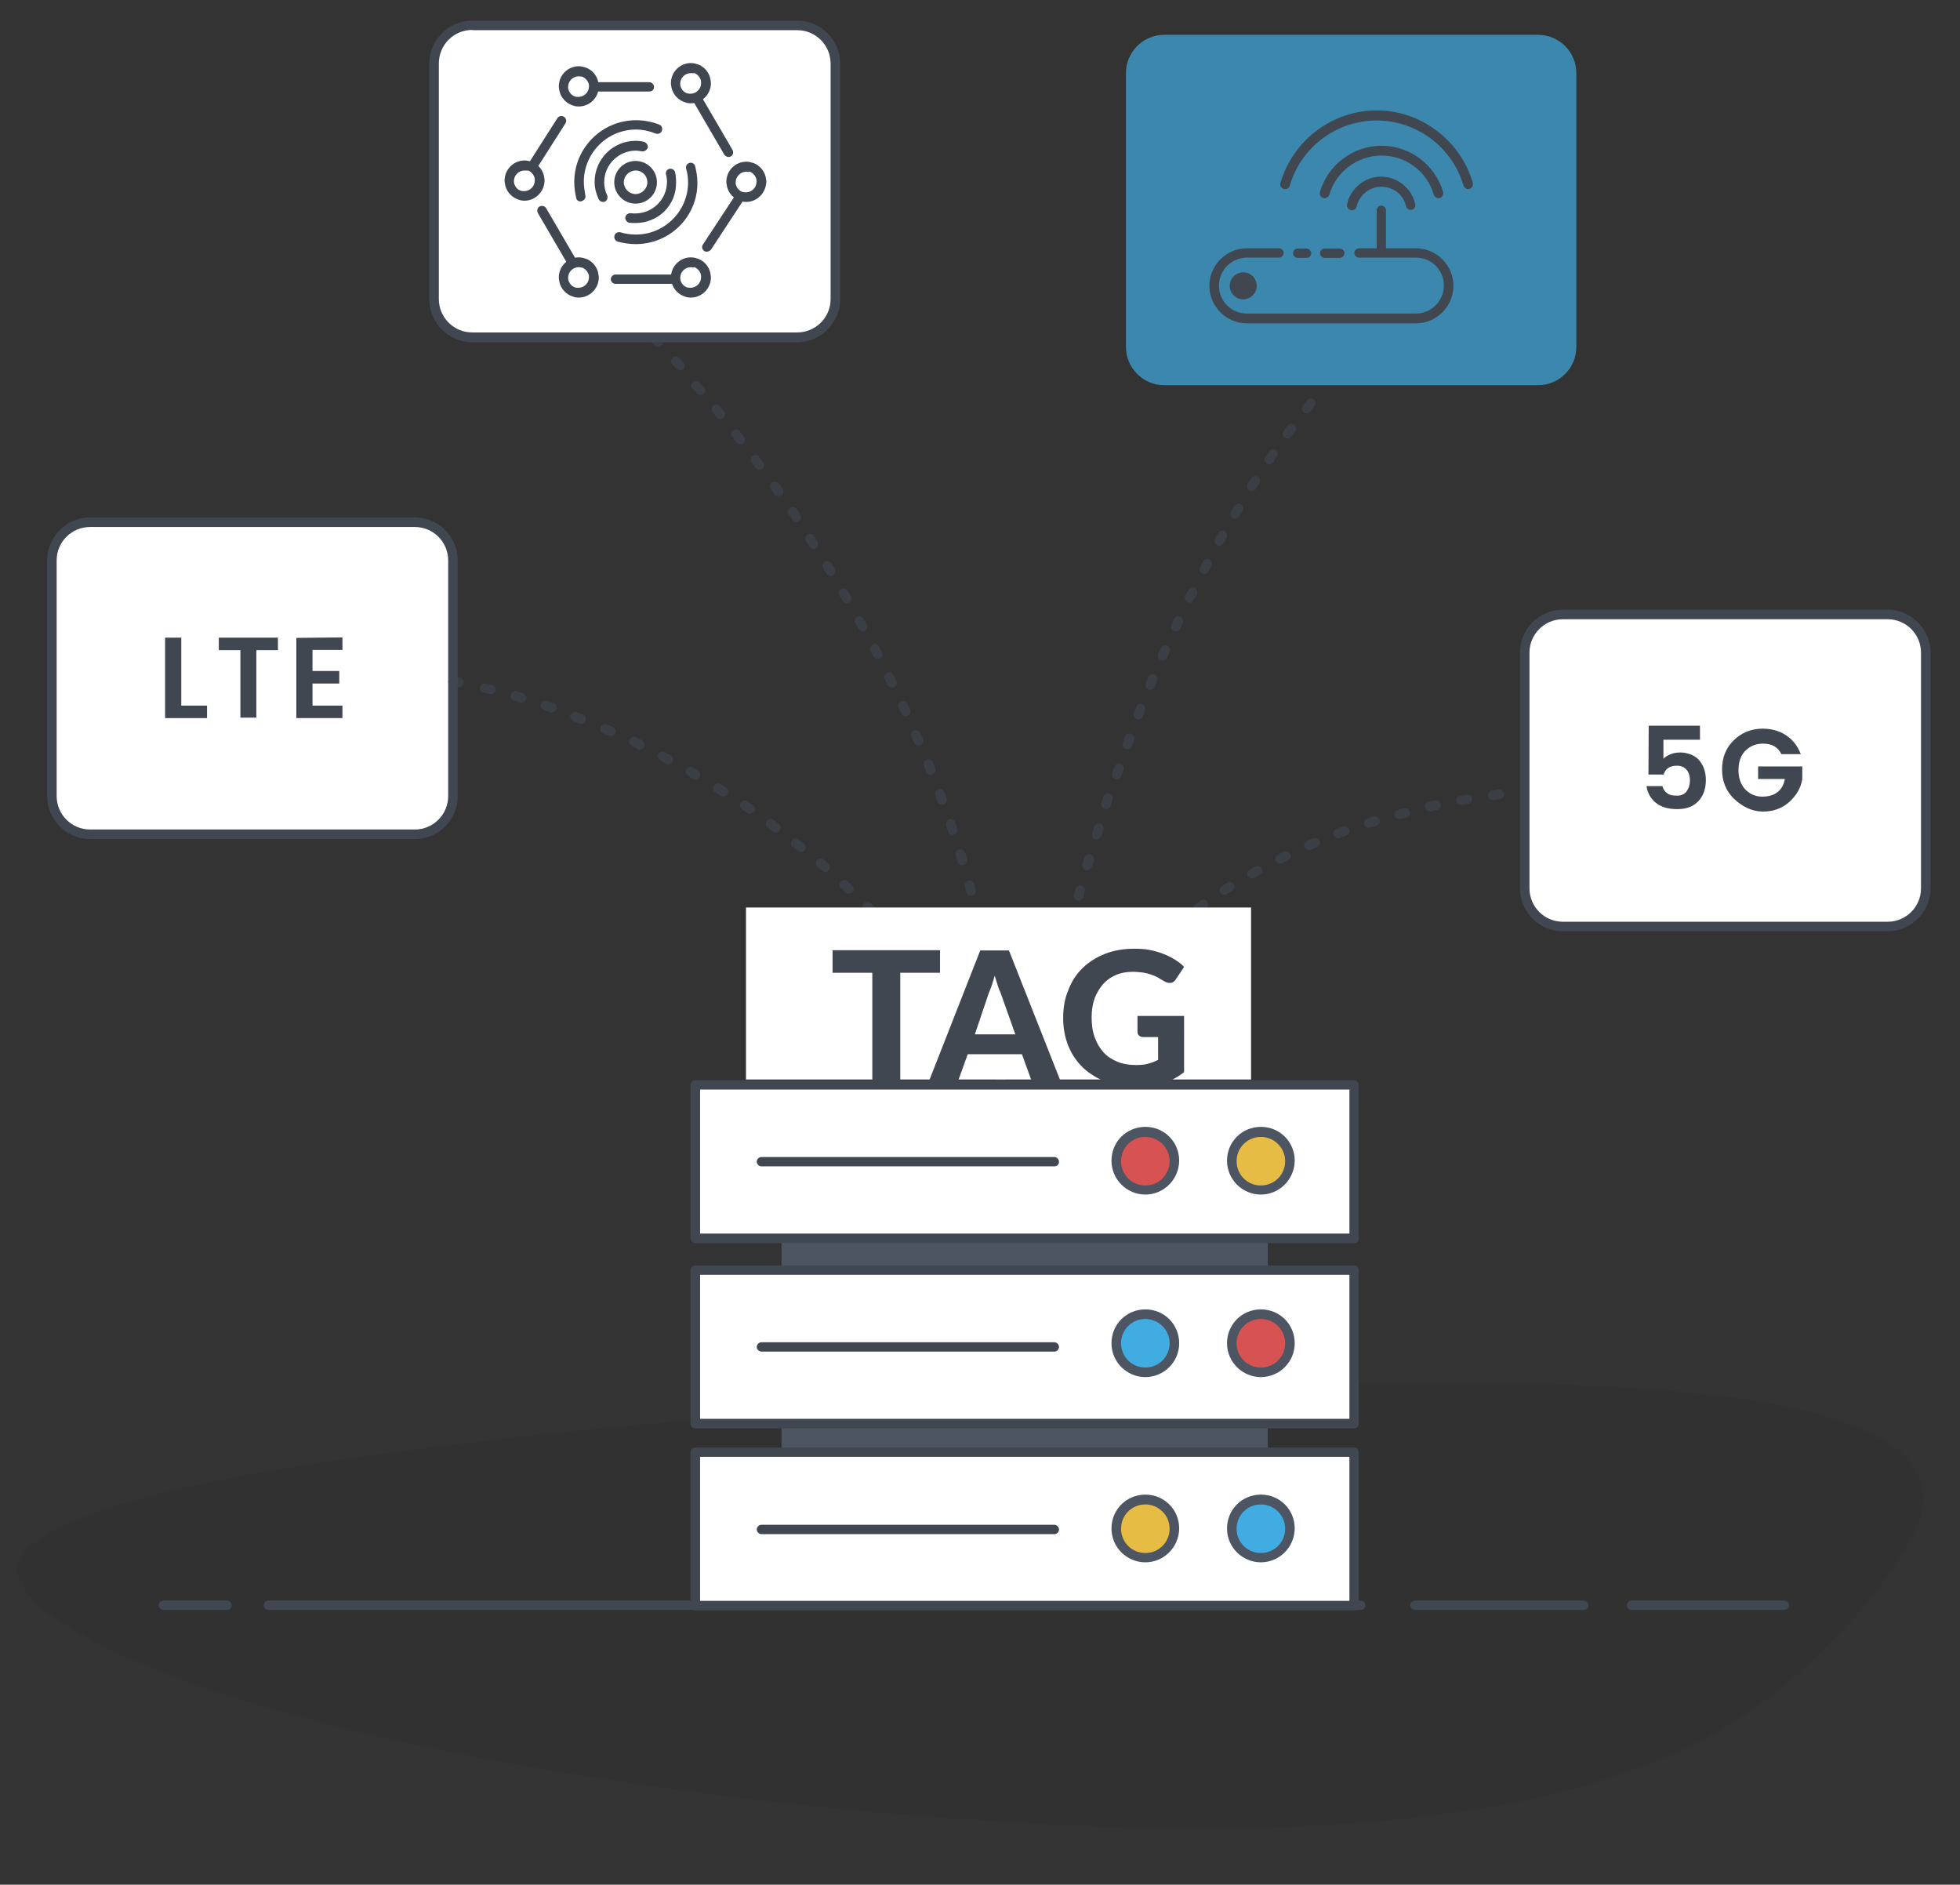 <?xml version="1.0" encoding="utf-8"?>
<!-- Generator: Adobe Illustrator 21.1.0, SVG Export Plug-In . SVG Version: 6.00 Build 0)  -->
<svg version="1.1" id="Layer_1" xmlns="http://www.w3.org/2000/svg" xmlns:xlink="http://www.w3.org/1999/xlink" x="0px" y="0px"
	 viewBox="0 0 799 768.2" style="enable-background:new 0 0 799 768.2;" xml:space="preserve">
<rect x="0" y="0" width="799" height="768.2" fill="#333333" stroke="none"/>
<style type="text/css">
	.st0{opacity:0.7;fill:#41ACE1;enable-background:new    ;}
	.st1{opacity:0.6;}
	.st2{fill:#404751;}
	.st3{fill:#FFFFFF;}
	.st4{opacity:5.000000e-02;}
	.st5{fill:#4C5561;}
	.st6{fill:#D75352;}
	.st7{fill:#E6BC45;}
	.st8{fill:#41ACE1;}
</style>
<path class="st0" d="M627.1,157H474.6c-8.6,0-15.6-7-15.6-15.6V29.8c0-8.6,7-15.6,15.6-15.6h152.4c8.6,0,15.6,7,15.6,15.6v111.6
	C642.6,150,635.6,157,627.1,157z"/>
<g class="st1">
	<path class="st2" d="M422.3,443.2c-0.1,0-0.3,0-0.3,0c-1-0.1-1.8-1.2-1.7-2.2c0,0,0.1-0.9,0.4-2.6c0.1-1,1.2-1.8,2.2-1.6
		c1,0.1,1.8,1.2,1.6,2.2c-0.3,1.7-0.4,2.6-0.4,2.6C424.1,442.6,423.2,443.2,422.3,443.2z M424.7,430.4c-0.1,0-0.3,0-0.4,0
		c-1-0.3-1.7-1.2-1.6-2.3c0.1-0.8,0.3-1.7,0.5-2.6c0.3-1,1.2-1.7,2.3-1.6c1,0.3,1.7,1.2,1.6,2.3c-0.1,0.9-0.4,1.7-0.5,2.6
		C426.3,429.7,425.6,430.4,424.7,430.4z M427.1,417.7c-0.1,0-0.3,0-0.4,0c-1-0.3-1.7-1.3-1.6-2.3l0.5-2.6c0.3-1,1.3-1.7,2.3-1.6
		c1,0.3,1.7,1.3,1.6,2.3l-0.5,2.6C428.9,417,428,417.7,427.1,417.7z M430,404.9c-0.1,0-0.3,0-0.4,0c-1-0.3-1.7-1.3-1.4-2.3l0.6-2.6
		c0.3-1,1.3-1.7,2.3-1.4c1,0.3,1.7,1.3,1.4,2.3l-0.5,2.5C431.7,404.3,430.9,404.9,430,404.9z M433,392.2c-0.1,0-0.3,0-0.5,0
		c-1-0.3-1.7-1.3-1.4-2.3l0.6-2.5c0.3-1,1.3-1.7,2.3-1.4c1,0.3,1.7,1.3,1.4,2.3l-0.6,2.5C434.7,391.7,433.9,392.2,433,392.2z
		 M436.2,379.6c-0.1,0-0.4,0-0.5,0c-1-0.3-1.7-1.3-1.4-2.3l0.6-2.5c0.3-1,1.3-1.7,2.3-1.4s1.7,1.3,1.4,2.3l-0.6,2.5
		C437.8,379.1,437,379.6,436.2,379.6z M439.6,367.2c-0.1,0-0.4,0-0.5-0.1c-1-0.3-1.7-1.3-1.3-2.3l0.6-2.5c0.3-1,1.4-1.7,2.5-1.3
		c1,0.3,1.7,1.4,1.3,2.5l-0.6,2.5C441.1,366.5,440.4,367.2,439.6,367.2z M443.1,354.7c-0.1,0-0.4,0-0.5-0.1c-1-0.3-1.6-1.4-1.3-2.5
		l0.8-2.5c0.3-1,1.4-1.6,2.5-1.3c1,0.3,1.6,1.4,1.3,2.5l-0.8,2.5C444.8,354.1,444,354.7,443.1,354.7z M447,342.2
		c-0.1,0-0.4,0-0.5-0.1c-1-0.3-1.6-1.4-1.3-2.5l0.8-2.5c0.3-1,1.4-1.6,2.5-1.3c1,0.3,1.6,1.4,1.3,2.5l-0.8,2.5
		C448.5,341.7,447.8,342.2,447,342.2z M450.9,329.8c-0.3,0-0.4,0-0.6-0.1c-1-0.4-1.6-1.4-1.3-2.5l0.8-2.5c0.4-1,1.4-1.6,2.5-1.2
		c1,0.4,1.6,1.4,1.2,2.5l-0.8,2.5C452.4,329.3,451.8,329.8,450.9,329.8z M455.2,317.6c-0.3,0-0.4,0-0.6-0.1c-1-0.4-1.6-1.4-1.2-2.5
		l0.9-2.5c0.4-1,1.4-1.6,2.5-1.2c1,0.4,1.6,1.4,1.2,2.5l-0.9,2.5C456.7,317.1,455.9,317.6,455.2,317.6z M459.5,305.4
		c-0.3,0-0.4,0-0.6-0.1c-1-0.4-1.6-1.4-1.2-2.5l0.9-2.5c0.4-1,1.6-1.6,2.5-1.2c1,0.4,1.6,1.6,1.2,2.5l-0.9,2.5
		C461,304.9,460.2,305.4,459.5,305.4z M464.1,293.2c-0.3,0-0.5,0-0.6-0.1c-1-0.4-1.6-1.6-1.2-2.5l0.9-2.5c0.4-1,1.6-1.4,2.5-1
		c1,0.4,1.4,1.6,1,2.5l-0.9,2.5C465.7,292.6,464.9,293.2,464.1,293.2z M468.9,281.1c-0.3,0-0.5,0-0.8-0.1c-1-0.4-1.4-1.6-1-2.6
		l1-2.5c0.4-1,1.6-1.4,2.6-1c1,0.4,1.4,1.6,1,2.6l-1,2.3C470.5,280.7,469.7,281.1,468.9,281.1z M474,269.2c-0.3,0-0.5,0-0.8-0.1
		c-1-0.4-1.4-1.6-1-2.6c0.4-0.8,0.6-1.6,1-2.3c0.4-1,1.6-1.4,2.6-1c1,0.4,1.4,1.6,1,2.6c-0.4,0.8-0.6,1.6-1,2.3
		C475.6,268.8,474.8,269.2,474,269.2z M479.3,257.3c-0.3,0-0.5,0-0.8-0.1c-1-0.4-1.4-1.6-0.9-2.6l1-2.3c0.5-1,1.6-1.4,2.6-0.9
		c1,0.5,1.4,1.6,0.9,2.6l-1,2.3C480.9,256.9,480.1,257.3,479.3,257.3z M485,245.7c-0.3,0-0.5,0-0.9-0.3c-0.9-0.5-1.3-1.7-0.9-2.6
		l1.2-2.3c0.5-0.9,1.7-1.3,2.6-0.9c0.9,0.5,1.3,1.7,0.9,2.6l-1.2,2.3C486.3,245.1,485.7,245.7,485,245.7z M490.9,234
		c-0.3,0-0.6-0.1-0.9-0.3c-0.9-0.5-1.3-1.7-0.8-2.6l1.2-2.3c0.5-0.9,1.7-1.3,2.6-0.8c0.9,0.5,1.3,1.7,0.8,2.6l-1.2,2.3
		C492.2,233.7,491.5,234,490.9,234z M497,222.5c-0.3,0-0.6-0.1-0.9-0.3c-0.9-0.5-1.3-1.7-0.8-2.6c0.4-0.8,0.9-1.6,1.3-2.3
		c0.5-0.9,1.7-1.3,2.6-0.8s1.3,1.7,0.8,2.6c-0.4,0.8-0.8,1.6-1.3,2.2C498.3,222.3,497.6,222.5,497,222.5z M503.5,211.4
		c-0.4,0-0.6-0.1-1-0.3c-0.9-0.5-1.2-1.7-0.6-2.7c0.4-0.8,0.9-1.6,1.3-2.2c0.5-0.9,1.7-1.2,2.7-0.6c0.9,0.5,1.2,1.7,0.6,2.7
		c-0.4,0.8-0.9,1.4-1.3,2.2C504.8,211,504.1,211.4,503.5,211.4z M510.2,200.2c-0.4,0-0.8-0.1-1-0.3c-0.9-0.5-1.2-1.8-0.6-2.7
		c0.5-0.8,0.9-1.4,1.4-2.2c0.5-0.9,1.8-1.2,2.7-0.6c0.9,0.5,1.2,1.8,0.6,2.7c-0.5,0.8-0.9,1.4-1.4,2.2
		C511.5,200,510.9,200.2,510.2,200.2z M517.4,189.3c-0.4,0-0.8-0.1-1-0.4c-0.9-0.6-1.2-1.8-0.5-2.7c0.5-0.8,1-1.4,1.4-2.2
		c0.6-0.9,1.8-1.2,2.7-0.5s1.2,1.8,0.5,2.7c-0.5,0.6-1,1.4-1.4,2.2C518.5,189,518,189.3,517.4,189.3z M524.9,178.7
		c-0.4,0-0.8-0.1-1.2-0.4c-0.9-0.6-1-1.8-0.4-2.7c0.5-0.6,1-1.4,1.6-2.1c0.6-0.9,1.8-1,2.7-0.4s1,1.8,0.4,2.7
		c-0.5,0.6-1,1.4-1.6,2.1C526.1,178.4,525.4,178.7,524.9,178.7z M532.7,168.4c-0.4,0-0.9-0.1-1.2-0.4c-0.9-0.6-1-1.9-0.3-2.7
		c0.5-0.6,1-1.4,1.7-2.1c0.6-0.8,1.9-0.9,2.7-0.3s0.9,1.9,0.3,2.7c-0.5,0.6-1,1.3-1.6,2.1C533.8,168.1,533.3,168.4,532.7,168.4z"/>
</g>
<g>
	<path class="st3" d="M325,137.5H192.5c-8.6,0-15.6-7-15.6-15.6V25.9c0-8.6,7-15.6,15.6-15.6H325c8.6,0,15.6,7,15.6,15.6v96.1
		C340.5,130.5,333.5,137.5,325,137.5z"/>
	<path class="st2" d="M325,139.5H192.5c-9.6,0-17.5-7.9-17.5-17.5V25.9c0-9.6,7.9-17.5,17.5-17.5H325c9.6,0,17.5,7.9,17.5,17.5v96.1
		C342.5,131.5,334.6,139.5,325,139.5z M192.5,12.2c-7.5,0-13.6,6.1-13.6,13.6v96.1c0,7.5,6.1,13.6,13.6,13.6H325
		c7.5,0,13.6-6.1,13.6-13.6V25.9c0-7.5-6.1-13.6-13.6-13.6H192.5z"/>
</g>
<g>
	<path class="st3" d="M169.2,340H36.7c-8.6,0-15.6-7-15.6-15.6v-96.1c0-8.6,7-15.6,15.6-15.6h132.4c8.6,0,15.6,7,15.6,15.6v96.1
		C184.7,333,177.7,340,169.2,340z"/>
	<path class="st2" d="M169.2,342H36.7c-9.6,0-17.5-7.9-17.5-17.5v-96.1c0-9.6,7.9-17.5,17.5-17.5h132.4c9.6,0,17.5,7.9,17.5,17.5
		v96.1C186.7,334.1,178.8,342,169.2,342z M36.7,214.8c-7.5,0-13.6,6.1-13.6,13.6v96.1c0,7.5,6.1,13.6,13.6,13.6h132.4
		c7.5,0,13.6-6.1,13.6-13.6v-96.1c0-7.5-6.1-13.6-13.6-13.6H36.7z"/>
</g>
<g>
	<path class="st3" d="M769.5,377.7H637.1c-8.6,0-15.6-7-15.6-15.6V266c0-8.6,7-15.6,15.6-15.6h132.4c8.6,0,15.6,7,15.6,15.6v96.1
		C785.1,370.7,778,377.7,769.5,377.7z"/>
	<path class="st2" d="M769.5,379.6H637.1c-9.6,0-17.5-7.9-17.5-17.5V266c0-9.6,7.9-17.5,17.5-17.5h132.4c9.6,0,17.5,7.9,17.5,17.5
		v96.1C787,371.7,779.1,379.6,769.5,379.6z M637.1,252.4c-7.5,0-13.6,6.1-13.6,13.6v96.1c0,7.5,6.1,13.6,13.6,13.6h132.4
		c7.5,0,13.6-6.1,13.6-13.6V266c0-7.5-6.1-13.6-13.6-13.6H637.1z"/>
</g>
<g class="st4">
	<path d="M760.3,654.7c-24.9,26.1-47.3,52.4-108,71.3c-29,9.2-70.1,15.6-113.6,18c-43.9,2.6-90.1,1.3-139.4-2.1
		c-96.2-6-202.4-22.3-268.6-39.9c-66.9-17.7-92-31.7-111.4-44.4c-13.9-12.7-27.5-26.4,28.7-44c53.6-17.5,195.1-34.4,357.4-43.6
		c161.6-10.8,302.1-9.1,349.7,11C805.2,600.6,779.2,628.8,760.3,654.7z"/>
</g>
<g>
	<path class="st2" d="M554.7,656.2H109.4c-1,0-1.9-0.9-1.9-1.9s0.9-1.9,1.9-1.9h445.3c1,0,1.9,0.9,1.9,1.9S555.8,656.2,554.7,656.2z
		"/>
</g>
<g>
	<path class="st2" d="M645.6,656.2h-68.8c-1,0-1.9-0.9-1.9-1.9s0.9-1.9,1.9-1.9h68.8c1,0,1.9,0.9,1.9,1.9S646.7,656.2,645.6,656.2z"
		/>
</g>
<g>
	<path class="st2" d="M92.6,656.2h-26c-1,0-1.9-0.9-1.9-1.9s0.9-1.9,1.9-1.9h26c1,0,1.9,0.9,1.9,1.9S93.6,656.2,92.6,656.2z"/>
</g>
<g>
	<path class="st2" d="M727.4,656.2h-62.3c-1,0-1.9-0.9-1.9-1.9s0.9-1.9,1.9-1.9h62.3c1,0,1.9,0.9,1.9,1.9S728.4,656.2,727.4,656.2z"
		/>
</g>
<g>
	<g>
		<path class="st2" d="M259.1,99.5c-2.5,0-4.9-0.4-7.3-1c-1-0.3-1.6-1.4-1.3-2.5c0.3-1,1.4-1.6,2.5-1.3c1.9,0.6,4,0.9,6.2,0.9
			c11.8,0,21.3-9.6,21.3-21.3c0-1.9-0.3-3.8-0.8-5.6c-0.3-1,0.4-2.1,1.4-2.3c1-0.3,2.1,0.4,2.3,1.4c0.5,2.1,0.9,4.3,0.9,6.6
			C284.4,88.2,273.2,99.5,259.1,99.5z"/>
	</g>
	<g>
		<path class="st2" d="M236.7,82.1c-0.9,0-1.7-0.5-1.8-1.4c-0.5-2.1-0.8-4.3-0.8-6.5c0-13.9,11.3-25.2,25.2-25.2
			c3.2,0,6.4,0.6,9.5,1.8c1,0.4,1.4,1.6,1,2.6c-0.4,1-1.6,1.4-2.6,1c-2.5-1-5.2-1.6-7.9-1.6c-11.8,0-21.3,9.6-21.3,21.3
			c0,1.8,0.3,3.6,0.6,5.5c0.3,1-0.4,2.1-1.4,2.3C237.1,82.1,236.8,82.1,236.7,82.1z"/>
	</g>
	<g>
		<path class="st2" d="M245.8,82.3c-0.8,0-1.4-0.4-1.8-1.2c-1-2.2-1.6-4.5-1.6-7c0-9.2,7.5-16.7,16.7-16.7c1.2,0,2.2,0.1,3.4,0.4
			c1,0.3,1.7,1.3,1.6,2.3c-0.3,1-1.3,1.7-2.3,1.6c-0.9-0.1-1.7-0.3-2.6-0.3c-7,0-12.9,5.7-12.9,12.9c0,1.8,0.4,3.6,1.2,5.3
			c0.4,1,0,2.1-0.9,2.6C246.3,82.3,246,82.3,245.8,82.3z"/>
	</g>
	<g>
		<path class="st2" d="M259.1,90.9c-0.8,0-1.7,0-2.5-0.1c-1-0.1-1.8-1.2-1.7-2.2c0.1-1,1.2-1.8,2.2-1.7c0.6,0.1,1.3,0.1,1.9,0.1
			c7,0,12.9-5.7,12.9-12.9c0-1-0.1-1.9-0.4-3c-0.3-1,0.4-2.1,1.4-2.3s2.1,0.4,2.3,1.4c0.3,1.3,0.4,2.6,0.4,3.9
			C275.9,83.5,268.4,90.9,259.1,90.9z"/>
	</g>
	<g>
		<path class="st2" d="M235.9,43.4c-0.8,0-1.6-0.1-2.3-0.4c-2.7-0.8-4.8-3-5.5-5.7c-0.1-0.6-0.3-1.4-0.3-2.1c0-4.5,3.6-8.2,8.2-8.2
			c1,0,2.1,0.3,3,0.6c2.3,0.9,4.2,3,4.8,5.5c0.1,0.6,0.3,1.4,0.3,2.1C244.1,39.8,240.4,43.4,235.9,43.4z M235.9,31.1
			c-2.3,0-4.3,1.9-4.3,4.3c0,0.4,0,0.8,0.1,1c0.4,1.4,1.4,2.6,2.9,3c0.4,0.1,0.8,0.1,1.2,0.1c2.3,0,4.3-1.9,4.3-4.3
			c0-0.4,0-0.8-0.1-1c-0.4-1.3-1.3-2.3-2.5-2.9C236.9,31.2,236.4,31.1,235.9,31.1z"/>
	</g>
	<g>
		<path class="st2" d="M213.8,81.8c-0.8,0-1.6-0.1-2.3-0.4c-2.7-0.8-4.8-3-5.5-5.7c-0.1-0.6-0.3-1.4-0.3-2.1c0-4.5,3.6-8.2,8.2-8.2
			c1,0,2.1,0.3,3,0.6c2.3,0.9,4.2,3,4.8,5.5c0.1,0.6,0.3,1.4,0.3,2.1C221.9,78.2,218.2,81.8,213.8,81.8z M213.8,69.5
			c-2.3,0-4.3,1.9-4.3,4.3c0,0.4,0,0.8,0.1,1c0.4,1.4,1.4,2.6,2.9,3c0.4,0.1,0.8,0.1,1.2,0.1c2.3,0,4.3-1.9,4.3-4.3
			c0-0.4,0-0.8-0.1-1.2c-0.4-1.3-1.3-2.3-2.5-2.9C214.9,69.6,214.3,69.5,213.8,69.5z"/>
	</g>
	<g>
		<path class="st2" d="M235.9,121.3c-0.8,0-1.6-0.1-2.3-0.4c-2.7-0.8-4.8-3-5.5-5.7c-0.1-0.6-0.3-1.4-0.3-2.1c0-4.5,3.6-8.2,8.2-8.2
			c1,0,2.1,0.3,3,0.6c2.3,0.9,4.2,3,4.8,5.5c0.1,0.6,0.3,1.4,0.3,2.1C244.1,117.6,240.4,121.3,235.9,121.3z M235.9,108.9
			c-2.3,0-4.3,1.9-4.3,4.3c0,0.4,0,0.8,0.1,1c0.4,1.4,1.4,2.6,2.9,3c0.4,0.1,0.8,0.1,1.2,0.1c2.3,0,4.3-1.9,4.3-4.3
			c0-0.4,0-0.8-0.1-1c-0.4-1.3-1.3-2.3-2.5-2.9C236.9,109.1,236.4,108.9,235.9,108.9z"/>
	</g>
	<g>
		<path class="st2" d="M281.6,121.3c-0.8,0-1.6-0.1-2.3-0.4c-2.7-0.8-4.8-3-5.5-5.7c-0.1-0.6-0.3-1.4-0.3-2.1c0-4.5,3.6-8.2,8.2-8.2
			c1,0,2.1,0.3,3,0.6c2.3,0.9,4.2,3,4.8,5.5c0.1,0.6,0.3,1.4,0.3,2.1C289.8,117.6,286.1,121.3,281.6,121.3z M281.6,108.9
			c-2.3,0-4.3,1.9-4.3,4.3c0,0.4,0,0.8,0.1,1c0.4,1.4,1.4,2.6,2.9,3c0.4,0.1,0.8,0.1,1.2,0.1c2.3,0,4.3-1.9,4.3-4.3
			c0-0.4,0-0.8-0.1-1.2c-0.4-1.3-1.3-2.3-2.5-2.9C282.6,109.1,282.1,108.9,281.6,108.9z"/>
	</g>
	<g>
		<path class="st2" d="M304.2,82.3c-0.8,0-1.6-0.1-2.3-0.4c-2.7-0.8-4.8-3-5.5-5.7c-0.1-0.6-0.3-1.4-0.3-2.1c0-4.5,3.6-8.2,8.2-8.2
			c1,0,2.1,0.3,3,0.6c2.3,0.9,4.2,3,4.8,5.5c0.1,0.6,0.3,1.4,0.3,2.1C312.2,78.7,308.6,82.3,304.2,82.3z M304.2,70
			c-2.3,0-4.3,1.9-4.3,4.3c0,0.4,0,0.8,0.1,1c0.4,1.4,1.4,2.6,2.9,3c0.4,0.1,0.8,0.1,1.2,0.1c2.3,0,4.3-1.9,4.3-4.3
			c0-0.4,0-0.8-0.1-1.2c-0.4-1.3-1.3-2.3-2.5-2.9C305.2,70.1,304.7,70,304.2,70z"/>
	</g>
	<g>
		<path class="st2" d="M281.6,42.1c-0.8,0-1.6-0.1-2.3-0.4c-2.7-0.8-4.8-3-5.5-5.7c-0.1-0.6-0.3-1.4-0.3-2.1c0-4.5,3.6-8.2,8.2-8.2
			c1,0,2.1,0.3,3,0.6c2.3,0.9,4.2,3,4.8,5.5c0.1,0.6,0.3,1.4,0.3,2.1C289.8,38.5,286.1,42.1,281.6,42.1z M281.6,29.8
			c-2.3,0-4.3,1.9-4.3,4.3c0,0.4,0,0.8,0.1,1c0.4,1.4,1.4,2.6,2.9,3c0.4,0.1,0.8,0.1,1.2,0.1c2.3,0,4.3-1.9,4.3-4.3
			c0-0.4,0-0.8-0.1-1.2c-0.4-1.3-1.3-2.3-2.5-2.9C282.6,29.9,282.1,29.8,281.6,29.8z"/>
	</g>
	<g>
		<path class="st2" d="M217.2,69.4c-0.4,0-0.8-0.1-1-0.3c-0.9-0.5-1.2-1.8-0.6-2.7l11.6-18.2c0.5-0.9,1.8-1.2,2.7-0.6
			c0.9,0.5,1.2,1.8,0.6,2.7l-11.6,18.2C218.5,69,217.8,69.4,217.2,69.4z"/>
	</g>
	<g>
		<path class="st2" d="M264.7,37.3h-21.3c-1,0-1.9-0.9-1.9-1.9c0-1,0.9-1.9,1.9-1.9h21.3c1,0,1.9,0.9,1.9,1.9
			C266.7,36.4,265.9,37.3,264.7,37.3z"/>
	</g>
	<g>
		<path class="st2" d="M273.9,115.7h-23c-1,0-1.9-0.9-1.9-1.9s0.9-1.9,1.9-1.9h23c1,0,1.9,0.9,1.9,1.9S275,115.7,273.9,115.7z"/>
	</g>
	<g>
		<path class="st2" d="M288.1,102.6c-0.4,0-0.8-0.1-1-0.3c-0.9-0.6-1.2-1.8-0.5-2.7l13.2-20.1c0.6-0.9,1.8-1.2,2.7-0.5
			s1.2,1.8,0.5,2.7l-13.2,20.1C289.4,102.2,288.7,102.6,288.1,102.6z"/>
	</g>
	<g>
		<path class="st2" d="M297,64c-0.6,0-1.3-0.4-1.7-0.9l-12.7-21.8c-0.5-0.9-0.3-2.1,0.6-2.6c0.9-0.5,2.1-0.3,2.7,0.6l12.7,21.8
			c0.5,0.9,0.3,2.1-0.6,2.6C297.7,63.9,297.4,64,297,64z"/>
	</g>
	<g>
		<path class="st2" d="M232.9,108.2c-0.6,0-1.3-0.4-1.7-0.9l-11.9-20.4c-0.5-0.9-0.3-2.1,0.6-2.7c0.9-0.5,2.1-0.3,2.7,0.6l11.9,20.4
			c0.5,0.9,0.3,2.1-0.6,2.7C233.6,108,233.2,108.2,232.9,108.2z"/>
	</g>
	<g>
		<path class="st2" d="M259.1,83c-4.8,0-8.7-3.9-8.7-8.7s3.9-8.7,8.7-8.7c4.8,0,8.7,3.9,8.7,8.7S263.9,83,259.1,83z M259.1,69.5
			c-2.6,0-4.8,2.2-4.8,4.8s2.2,4.8,4.8,4.8s4.8-2.2,4.8-4.8S261.9,69.5,259.1,69.5z"/>
	</g>
</g>
<g>
	<path class="st2" d="M672.1,295.8H693v5.7h-14.9v7.8c0.6-0.8,1.6-1.3,2.7-1.8s2.6-0.8,4.2-0.8c1.7,0,3.2,0.4,4.7,1
		c1.4,0.6,2.6,1.6,3.4,2.7c1.6,2.2,2.3,4.7,2.3,7.5c0,3.6-1,6.5-3.1,8.7c-2.1,2.2-4.9,3.2-8.6,3.2s-6.6-0.9-8.7-2.6
		c-2.1-1.7-3.4-4-3.8-6.8h6.5c0.3,1.2,0.9,2.2,1.9,2.9c1,0.8,2.3,1,4,1c1.7,0,3-0.5,3.9-1.7c0.9-1.2,1.4-2.7,1.4-4.5
		c0-1.9-0.5-3.4-1.4-4.4c-0.9-1-2.2-1.6-3.8-1.6c-3,0-4.8,1.2-5.5,3.6h-6.2L672.1,295.8L672.1,295.8z"/>
	<path class="st2" d="M706.8,325.5c-3.2-3.1-4.8-7.1-4.8-11.9s1.6-8.8,4.8-11.9c3.2-3.1,7.1-4.7,11.8-4.7c3.5,0,6.8,0.9,9.5,2.7
		c2.7,1.8,4.7,4.3,6,7.7h-7.9c-1.4-2.9-3.9-4.3-7.5-4.3c-3,0-5.3,1-7.3,3c-1.8,1.9-2.7,4.5-2.7,7.8c0,3.2,0.9,5.8,2.7,7.8
		c1.8,1.9,4.2,3,6.9,3c2.7,0,4.8-0.6,6.4-1.9c1.6-1.3,2.5-3.1,2.9-5.3h-10.9v-5.1h18v5.1c-0.5,3.5-2.3,6.6-5.2,9.3
		c-3,2.7-6.6,4-11,4C713.9,330.7,710,328.6,706.8,325.5z"/>
</g>
<g>
	<g>
		<path class="st2" d="M67.3,259.9h6.6v27.7h10.5v5.1H67.3V259.9z"/>
		<path class="st2" d="M89.2,265v-5.1h24.1v5.1h-8.8v27.5H98V265H89.2z"/>
		<path class="st2" d="M139.6,259.8v5.1h-12.2v8.6h10.9v5.1h-10.9v9h12.2v5.1h-18.8v-32.7L139.6,259.8L139.6,259.8z"/>
	</g>
</g>
<g>
	<path class="st2" d="M577.2,131.8h-68.9c-8.4,0-15.3-6.9-15.3-15.3s6.9-15.3,15.3-15.3h13.1c1,0,1.9,0.9,1.9,1.9
		c0,1-0.9,1.9-1.9,1.9h-13.1c-6.2,0-11.4,5.1-11.4,11.4c0,6.4,5.1,11.4,11.4,11.4h68.9c6.2,0,11.4-5.1,11.4-11.4
		c0-6.4-5.1-11.4-11.4-11.4H554c-1,0-1.9-0.9-1.9-1.9c0-1,0.9-1.9,1.9-1.9h23.2c8.4,0,15.3,6.9,15.3,15.3S585.6,131.8,577.2,131.8z"
		/>
</g>
<g>
	<path class="st2" d="M551.1,85.7c-0.1,0-0.3,0-0.4,0c-1-0.3-1.7-1.3-1.6-2.3c1.3-6.6,7.3-11.4,13.9-11.4c6.6,0,12.5,4.7,13.9,11.2
		c0.3,1-0.4,2.1-1.4,2.3c-1,0.3-2.1-0.4-2.3-1.4c-1-4.7-5.3-8-10.1-8c-4.9,0-9.1,3.5-10.1,8.3C552.8,85.1,552,85.7,551.1,85.7z"/>
</g>
<g>
	<path class="st2" d="M539.9,80.8c-0.1,0-0.4,0-0.5-0.1c-1-0.3-1.7-1.4-1.3-2.5c3.2-11,13.5-18.8,25.1-18.8
		c11.6,0,21.8,7.8,25.1,18.8c0.3,1-0.3,2.1-1.3,2.5c-1,0.3-2.1-0.3-2.5-1.3c-2.7-9.5-11.4-16-21.3-16c-9.9,0-18.6,6.6-21.3,16
		C541.5,80.3,540.7,80.8,539.9,80.8z"/>
</g>
<g>
	<path class="st2" d="M523.8,77.1c-0.1,0-0.4,0-0.5-0.1c-1-0.3-1.7-1.4-1.3-2.5c5.1-17.4,21.2-29.5,39.2-29.5
		c18,0,34.1,12.1,39.2,29.5c0.3,1-0.3,2.1-1.3,2.5c-1,0.3-2.1-0.3-2.5-1.3c-4.5-15.7-19.1-26.6-35.4-26.6
		c-16.4,0-30.9,10.9-35.4,26.6C525.5,76.6,524.8,77.1,523.8,77.1z"/>
</g>
<g>
	<circle class="st2" cx="506.8" cy="116.5" r="5.5"/>
</g>
<g>
	<path class="st2" d="M563.1,103.2c-1,0-1.9-0.9-1.9-1.9V85.7c0-1,0.9-1.9,1.9-1.9c1,0,1.9,0.9,1.9,1.9v15.6
		C565,102.5,564.2,103.2,563.1,103.2z"/>
</g>
<g>
	<path class="st2" d="M532.7,105.1H529c-1,0-1.9-0.9-1.9-1.9c0-1,0.9-1.9,1.9-1.9h3.6c1,0,1.9,0.9,1.9,1.9
		C534.6,104.1,533.7,105.1,532.7,105.1z"/>
</g>
<g>
	<path class="st2" d="M546.2,105.1h-6.2c-1,0-1.9-0.9-1.9-1.9c0-1,0.9-1.9,1.9-1.9h6.2c1,0,1.9,0.9,1.9,1.9
		C548.1,104.1,547.2,105.1,546.2,105.1z"/>
</g>
<g class="st1">
	<path class="st2" d="M389.3,412.3c-0.6,0-1.2-0.3-1.6-0.8c-0.5-0.6-1-1.4-1.6-2.1c-0.6-0.9-0.5-2.1,0.4-2.7
		c0.9-0.6,2.1-0.5,2.7,0.4c0.5,0.6,1,1.4,1.6,2.1c0.6,0.9,0.5,2.1-0.4,2.7C390.3,412.2,389.9,412.3,389.3,412.3z M381.4,402.1
		c-0.5,0-1.2-0.3-1.6-0.8c-0.5-0.6-1-1.3-1.7-1.9c-0.6-0.8-0.5-2.1,0.3-2.7c0.8-0.6,2.1-0.5,2.7,0.3c0.5,0.6,1,1.3,1.7,2.1
		c0.6,0.8,0.5,2.1-0.3,2.7C382.3,402,381.9,402.1,381.4,402.1z M373.1,392.1c-0.5,0-1-0.3-1.4-0.6c-0.5-0.6-1.2-1.3-1.7-1.9
		c-0.6-0.8-0.6-2.1,0.1-2.7c0.8-0.6,2.1-0.6,2.7,0.1c0.5,0.6,1.2,1.3,1.7,1.9c0.6,0.8,0.6,2.1-0.3,2.7
		C374,392,373.6,392.1,373.1,392.1z M364.4,382.5c-0.5,0-1-0.3-1.4-0.6c-0.6-0.6-1.2-1.3-1.8-1.9c-0.8-0.8-0.6-2.1,0.1-2.7
		c0.8-0.8,2.1-0.6,2.7,0.1c0.6,0.6,1.2,1.3,1.8,1.9c0.8,0.8,0.6,2.1-0.1,2.7C365.5,382.4,364.9,382.5,364.4,382.5z M355.5,373.1
		c-0.5,0-1-0.1-1.4-0.5c-0.6-0.6-1.2-1.2-1.8-1.8c-0.8-0.8-0.8-1.9,0-2.7c0.8-0.8,1.9-0.8,2.7,0c0.6,0.6,1.3,1.2,1.8,1.8
		c0.8,0.8,0.8,1.9,0,2.7C356.5,373,356,373.1,355.5,373.1z M346.1,364.2c-0.5,0-0.9-0.1-1.3-0.5c-0.6-0.6-1.3-1.2-1.9-1.7
		c-0.8-0.8-0.9-1.9-0.1-2.7c0.8-0.8,1.9-0.9,2.7-0.1c0.6,0.6,1.3,1.2,1.9,1.8c0.8,0.8,0.8,1.9,0.1,2.7
		C347.2,363.9,346.6,364.2,346.1,364.2z M336.5,355.5c-0.4,0-0.9-0.1-1.3-0.5c-0.6-0.5-1.3-1.2-1.9-1.7c-0.8-0.6-0.9-1.9-0.3-2.7
		c0.6-0.8,1.9-0.9,2.7-0.3c0.6,0.5,1.3,1.2,1.9,1.7c0.8,0.6,0.9,1.9,0.3,2.7C337.5,355.2,337,355.5,336.5,355.5z M326.5,347.2
		c-0.4,0-0.9-0.1-1.2-0.4c-0.6-0.5-1.3-1-2.1-1.6c-0.9-0.6-1-1.9-0.3-2.7c0.6-0.9,1.9-1,2.7-0.3c0.6,0.5,1.3,1,2.1,1.7
		c0.8,0.6,1,1.9,0.3,2.7C327.7,346.9,327,347.2,326.5,347.2z M316.3,339.3c-0.4,0-0.8-0.1-1.2-0.4c-0.6-0.5-1.4-1-2.1-1.6
		c-0.9-0.6-1-1.8-0.4-2.7c0.6-0.9,1.8-1,2.7-0.4c0.6,0.5,1.4,1,2.1,1.6c0.9,0.6,1,1.8,0.4,2.7C317.4,339,316.8,339.3,316.3,339.3z
		 M305.6,331.7c-0.4,0-0.8-0.1-1-0.4c-0.6-0.5-1.4-1-2.1-1.4c-0.9-0.6-1.2-1.8-0.5-2.7c0.6-0.9,1.8-1.2,2.7-0.5
		c0.8,0.5,1.4,1,2.2,1.4c0.9,0.6,1.2,1.8,0.5,2.7C306.9,331.3,306.3,331.7,305.6,331.7z M294.8,324.6c-0.4,0-0.8-0.1-1-0.3
		c-0.8-0.5-1.4-0.9-2.2-1.4c-0.9-0.5-1.2-1.8-0.6-2.7s1.8-1.2,2.7-0.6c0.8,0.5,1.4,0.9,2.2,1.4c0.9,0.5,1.2,1.8,0.6,2.7
		C296.1,324.2,295.5,324.6,294.8,324.6z M283.7,317.8c-0.4,0-0.6-0.1-1-0.3c-0.8-0.4-1.6-0.9-2.2-1.3c-0.9-0.5-1.3-1.7-0.8-2.6
		c0.5-0.9,1.7-1.3,2.6-0.8c0.8,0.4,1.6,0.9,2.2,1.3c0.9,0.5,1.3,1.7,0.6,2.7C285.1,317.4,284.4,317.8,283.7,317.8z M272.4,311.5
		c-0.3,0-0.6-0.1-0.9-0.3c-0.8-0.4-1.6-0.8-2.3-1.2c-0.9-0.5-1.3-1.7-0.8-2.6s1.7-1.3,2.6-0.8c0.8,0.4,1.6,0.8,2.3,1.2
		c0.9,0.5,1.3,1.7,0.8,2.6C273.8,311.1,273,311.5,272.4,311.5z M260.8,305.5c-0.3,0-0.5,0-0.9-0.3c-0.8-0.4-1.6-0.8-2.3-1.2
		c-0.9-0.5-1.4-1.7-0.9-2.6c0.5-0.9,1.7-1.4,2.6-0.9c0.8,0.4,1.6,0.8,2.3,1.2c0.9,0.5,1.4,1.7,0.9,2.6
		C262.2,305.1,261.6,305.5,260.8,305.5z M249,300c-0.3,0-0.5,0-0.8-0.1c-0.8-0.4-1.6-0.6-2.3-1c-1-0.4-1.4-1.6-1-2.6
		c0.4-1,1.6-1.4,2.6-1c0.8,0.4,1.6,0.6,2.3,1c1,0.4,1.4,1.6,1,2.6C250.4,299.7,249.8,300,249,300z M237.1,295c-0.3,0-0.5,0-0.8-0.1
		c-0.8-0.3-1.6-0.6-2.5-0.9c-1-0.4-1.6-1.6-1.2-2.5c0.4-1,1.6-1.6,2.5-1.2c0.8,0.3,1.6,0.6,2.5,0.9c1,0.4,1.4,1.6,1,2.5
		C238.6,294.6,237.8,295,237.1,295z M224.9,290.4c-0.3,0-0.4,0-0.6-0.1c-0.8-0.3-1.7-0.5-2.5-0.9c-1-0.4-1.6-1.4-1.2-2.5
		c0.4-1,1.4-1.6,2.5-1.2c0.8,0.3,1.7,0.5,2.5,0.9c1,0.4,1.6,1.4,1.2,2.5C226.4,289.9,225.6,290.4,224.9,290.4z M212.5,286.4
		c-0.1,0-0.4,0-0.5-0.1c-0.8-0.3-1.7-0.5-2.5-0.8c-1-0.3-1.6-1.4-1.3-2.5c0.3-1,1.4-1.6,2.5-1.3c0.8,0.3,1.7,0.5,2.5,0.8
		c1,0.3,1.6,1.4,1.3,2.5C214.2,285.9,213.4,286.4,212.5,286.4z M200.1,282.9c-0.1,0-0.3,0-0.5,0c-0.9-0.3-1.7-0.4-2.5-0.6
		c-1-0.3-1.7-1.3-1.4-2.3c0.3-1,1.3-1.7,2.3-1.4c0.8,0.3,1.7,0.4,2.6,0.6c1,0.3,1.7,1.3,1.4,2.3
		C201.7,282.4,200.8,282.9,200.1,282.9z M187.3,280.1c-0.1,0-0.3,0-0.4,0c-1.6-0.3-2.5-0.4-2.5-0.4c-1-0.1-1.8-1.2-1.7-2.2
		c0.1-1,1.2-1.8,2.2-1.7c0,0,0.9,0.1,2.6,0.4c1,0.1,1.8,1.2,1.6,2.2C189,279.4,188.2,280.1,187.3,280.1z"/>
</g>
<g class="st1">
	<path class="st2" d="M407.9,441.8c-1,0-1.9-0.8-1.9-1.8c0-0.9-0.1-1.7-0.1-2.6c0-1,0.8-1.9,1.8-2.1c1,0,1.9,0.8,2.1,1.8
		c0,0.9,0.1,1.7,0.1,2.6C409.9,440.9,409.1,441.8,407.9,441.8C408,441.8,407.9,441.8,407.9,441.8z M407.1,429c-1,0-1.8-0.8-1.9-1.8
		c-0.1-0.9-0.1-1.7-0.3-2.6c-0.1-1,0.6-2.1,1.8-2.1c1-0.1,2.1,0.6,2.1,1.8c0.1,0.9,0.1,1.7,0.3,2.6c0.1,1-0.6,2.1-1.8,2.1
		C407.1,429,407.1,429,407.1,429z M405.7,416c-0.9,0-1.8-0.8-1.9-1.7c-0.1-0.9-0.3-1.7-0.4-2.6c-0.1-1,0.6-2.1,1.7-2.2
		c1-0.1,2.1,0.6,2.2,1.7c0.1,0.9,0.3,1.7,0.4,2.6c0.1,1-0.6,2.1-1.7,2.2C405.8,416,405.8,416,405.7,416z M403.9,403.1
		c-0.9,0-1.8-0.6-1.9-1.7c-0.1-0.9-0.3-1.7-0.4-2.6c-0.1-1,0.5-2.1,1.6-2.2c1-0.1,2.1,0.5,2.2,1.6c0.1,0.9,0.3,1.7,0.4,2.6
		c0.1,1-0.5,2.1-1.6,2.2C404.1,403.1,404,403.1,403.9,403.1z M401.7,390.4c-0.9,0-1.7-0.6-1.9-1.6c-0.1-0.9-0.4-1.7-0.5-2.5
		c-0.3-1,0.5-2.1,1.6-2.3c1-0.3,2.1,0.5,2.3,1.6c0.1,0.9,0.4,1.7,0.5,2.6c0.3,1-0.5,2.1-1.6,2.3
		C401.9,390.4,401.8,390.4,401.7,390.4z M399,377.7c-0.9,0-1.7-0.6-1.9-1.6l-0.6-2.5c-0.3-1,0.4-2.1,1.4-2.3c1-0.3,2.1,0.4,2.3,1.4
		l0.6,2.6c0.3,1-0.4,2.1-1.4,2.3C399.2,377.7,399.1,377.7,399,377.7z M395.8,365.1c-0.9,0-1.7-0.5-1.8-1.4c-0.3-0.8-0.4-1.7-0.6-2.5
		c-0.3-1,0.4-2.1,1.4-2.3c1-0.3,2.1,0.4,2.3,1.4c0.3,0.8,0.5,1.7,0.6,2.5c0.3,1-0.4,2.1-1.4,2.3C396.1,365.1,396,365.1,395.8,365.1z
		 M392.2,352.6c-0.8,0-1.6-0.5-1.8-1.4c-0.3-0.8-0.5-1.7-0.8-2.5c-0.3-1,0.3-2.1,1.3-2.5c1-0.3,2.1,0.3,2.5,1.3
		c0.3,0.8,0.5,1.7,0.8,2.5c0.3,1-0.3,2.1-1.3,2.5C392.6,352.6,392.5,352.6,392.2,352.6z M388.3,340.3c-0.8,0-1.6-0.5-1.8-1.3
		c-0.3-0.8-0.5-1.7-0.8-2.5c-0.4-1,0.3-2.1,1.2-2.5c1-0.4,2.1,0.3,2.5,1.2c0.3,0.8,0.5,1.7,0.8,2.5c0.4,1-0.3,2.1-1.2,2.5
		C388.7,340.2,388.6,340.3,388.3,340.3z M384,328c-0.8,0-1.6-0.5-1.8-1.3c-0.3-0.8-0.6-1.6-0.9-2.5c-0.4-1,0.1-2.1,1.2-2.5
		s2.1,0.1,2.5,1.2c0.3,0.8,0.6,1.7,0.9,2.5c0.4,1-0.1,2.1-1.2,2.5C384.5,328,384.3,328,384,328z M379.4,315.9
		c-0.8,0-1.6-0.5-1.8-1.2l-0.9-2.5c-0.4-1,0.1-2.1,1-2.6c1-0.4,2.1,0.1,2.6,1l0.9,2.5c0.4,1-0.1,2.1-1,2.5
		C379.9,315.8,379.6,315.9,379.4,315.9z M374.4,303.8c-0.8,0-1.4-0.4-1.8-1.2c-0.4-0.8-0.6-1.6-1-2.3c-0.4-1,0-2.1,1-2.6
		c1-0.4,2.1,0,2.6,1c0.4,0.8,0.6,1.6,1,2.3c0.4,1,0,2.1-1,2.6C374.9,303.8,374.7,303.8,374.4,303.8z M369.2,292
		c-0.8,0-1.4-0.4-1.8-1.2l-1-2.3c-0.5-1,0-2.1,0.9-2.6c1-0.5,2.1,0,2.6,0.9l1,2.3c0.4,1,0,2.1-0.9,2.6
		C369.7,291.9,369.5,292,369.2,292z M363.6,280.2c-0.8,0-1.4-0.4-1.7-1l-1.2-2.3c-0.5-0.9-0.1-2.1,0.9-2.6c0.9-0.5,2.1-0.1,2.6,0.9
		l1.2,2.3c0.5,0.9,0.1,2.1-0.9,2.6C364.2,280.2,363.9,280.2,363.6,280.2z M357.8,268.6c-0.6,0-1.4-0.4-1.7-1l-1.2-2.3
		c-0.5-0.9-0.1-2.1,0.8-2.6s2.1-0.1,2.6,0.8l1.2,2.3c0.5,0.9,0.1,2.1-0.8,2.6C358.3,268.6,358.1,268.6,357.8,268.6z M351.6,257.2
		c-0.6,0-1.3-0.4-1.7-1l-1.3-2.2c-0.5-0.9-0.1-2.1,0.8-2.6s2.1-0.1,2.6,0.8l1.3,2.3c0.5,0.9,0.1,2.1-0.8,2.6
		C352.2,257.1,352,257.2,351.6,257.2z M345.2,245.9c-0.6,0-1.3-0.4-1.7-0.9l-1.3-2.2c-0.5-0.9-0.3-2.1,0.6-2.7
		c0.9-0.5,2.1-0.3,2.7,0.6l1.3,2.2c0.5,0.9,0.3,2.1-0.6,2.7C345.9,245.8,345.6,245.9,345.2,245.9z M338.6,234.7
		c-0.6,0-1.3-0.4-1.7-0.9l-1.3-2.2c-0.5-0.9-0.3-2.1,0.6-2.7c0.9-0.5,2.1-0.3,2.7,0.6l1.3,2.2c0.5,0.9,0.3,2.1-0.6,2.7
		C339.2,234.6,339,234.7,338.6,234.7z M331.7,223.7c-0.6,0-1.3-0.3-1.7-0.9l-1.4-2.2c-0.6-0.9-0.4-2.1,0.5-2.7
		c0.9-0.5,2.1-0.4,2.7,0.5l1.4,2.2c0.5,0.9,0.3,2.1-0.6,2.7C332.4,223.6,332.1,223.7,331.7,223.7z M324.6,212.8
		c-0.6,0-1.3-0.3-1.6-0.9l-1.4-2.2c-0.6-0.9-0.4-2.1,0.5-2.7c0.9-0.6,2.1-0.4,2.7,0.5l1.4,2.2c0.6,0.9,0.4,2.1-0.5,2.7
		C325.3,212.7,325,212.8,324.6,212.8z M317.2,202.2c-0.6,0-1.2-0.3-1.6-0.8l-1.4-2.1c-0.6-0.9-0.4-2.1,0.5-2.7
		c0.9-0.6,2.1-0.4,2.7,0.5l1.6,2.1c0.6,0.9,0.4,2.1-0.5,2.7C317.9,202,317.6,202.2,317.2,202.2z M309.6,191.5
		c-0.6,0-1.2-0.3-1.6-0.8c-0.5-0.6-1-1.4-1.6-2.1c-0.6-0.9-0.5-2.1,0.4-2.7c0.9-0.6,2.1-0.5,2.7,0.4c0.5,0.6,1,1.4,1.6,2.1
		c0.6,0.9,0.4,2.1-0.4,2.7C310.4,191.4,310,191.5,309.6,191.5z M301.8,181.1c-0.6,0-1.2-0.3-1.6-0.8l-1.6-2.1
		c-0.6-0.9-0.5-2.1,0.4-2.7c0.9-0.6,2.1-0.5,2.7,0.4l1.6,2.1c0.6,0.9,0.5,2.1-0.4,2.7C302.8,181,302.2,181.1,301.8,181.1z
		 M293.8,170.9c-0.5,0-1.2-0.3-1.6-0.8l-1.7-2.1c-0.6-0.8-0.5-2.1,0.3-2.7s2.1-0.5,2.7,0.3l1.7,2.1c0.6,0.8,0.5,2.1-0.3,2.7
		C294.7,170.7,294.3,170.9,293.8,170.9z M285.6,160.9c-0.5,0-1.2-0.3-1.6-0.6l-1.7-1.9c-0.6-0.8-0.6-2.1,0.3-2.7
		c0.8-0.6,2.1-0.6,2.7,0.3l1.7,1.9c0.6,0.8,0.5,2.1-0.3,2.7C286.5,160.7,286,160.9,285.6,160.9z M277.2,151c-0.5,0-1-0.3-1.4-0.6
		c-0.6-0.6-1.2-1.3-1.7-1.9c-0.8-0.8-0.6-2.1,0.1-2.7c0.8-0.8,2.1-0.6,2.7,0.1c0.5,0.6,1.2,1.3,1.7,1.9c0.6,0.8,0.6,2.1-0.1,2.7
		C278.1,150.9,277.6,151,277.2,151z M268.4,141.4c-0.5,0-1-0.3-1.4-0.6c-1.2-1.2-1.8-1.8-1.8-1.8c-0.8-0.8-0.8-1.9,0-2.7
		c0.8-0.8,1.9-0.8,2.7,0c0,0,0.6,0.6,1.8,1.9c0.8,0.8,0.6,2.1-0.1,2.7C269.3,141.1,268.9,141.4,268.4,141.4z"/>
</g>
<g class="st1">
	<path class="st2" d="M430.1,440.7c-0.3,0-0.5,0-0.8-0.1c-1-0.4-1.4-1.6-1-2.6c0,0,0.4-0.9,1.2-2.5c0.5-0.9,1.6-1.4,2.6-0.9
		c0.9,0.5,1.4,1.6,0.9,2.6c-0.6,1.4-1,2.2-1,2.3C431.7,440.1,430.9,440.7,430.1,440.7z M436.1,429.1c-0.4,0-0.6-0.1-1-0.3
		c-0.9-0.5-1.3-1.7-0.6-2.7c0.4-0.8,0.9-1.4,1.3-2.2c0.5-0.9,1.8-1.2,2.7-0.6s1.2,1.8,0.6,2.7c-0.5,0.8-0.9,1.6-1.3,2.2
		C437.4,428.7,436.7,429.1,436.1,429.1z M443.1,418.2c-0.4,0-0.8-0.1-1.2-0.4c-0.9-0.6-1-1.8-0.5-2.7c0.5-0.6,1-1.4,1.6-2.1
		c0.6-0.9,1.8-1,2.7-0.4c0.9,0.6,1,1.8,0.4,2.7c-0.5,0.6-1,1.4-1.4,2.1C444.4,417.8,443.7,418.2,443.1,418.2z M451,407.8
		c-0.4,0-0.9-0.1-1.2-0.4c-0.8-0.6-0.9-1.9-0.3-2.7c0.5-0.6,1-1.3,1.7-2.1c0.6-0.8,1.9-0.9,2.7-0.3c0.8,0.6,0.9,1.9,0.3,2.7
		c-0.5,0.6-1,1.3-1.7,1.9C452.1,407.5,451.5,407.8,451,407.8z M459.5,397.9c-0.5,0-0.9-0.1-1.3-0.5c-0.8-0.8-0.8-1.9-0.1-2.7
		c0.6-0.6,1.2-1.3,1.8-1.9c0.8-0.8,1.9-0.8,2.7,0c0.8,0.8,0.8,1.9,0,2.7c-0.6,0.6-1.2,1.3-1.8,1.8
		C460.5,397.8,460,397.9,459.5,397.9z M468.7,388.7c-0.5,0-1-0.3-1.4-0.6c-0.8-0.8-0.6-2.1,0.1-2.7c0.6-0.6,1.3-1.2,1.9-1.8
		c0.8-0.8,2.1-0.6,2.7,0.1c0.8,0.8,0.6,2.1-0.1,2.7c-0.6,0.6-1.3,1.2-1.8,1.8C469.6,388.6,469.1,388.7,468.7,388.7z M478.3,380.2
		c-0.5,0-1.2-0.3-1.6-0.6c-0.6-0.8-0.5-2.1,0.3-2.7c0.6-0.5,1.3-1.2,2.1-1.7c0.8-0.6,2.1-0.5,2.7,0.3c0.6,0.8,0.5,2.1-0.3,2.7
		c-0.6,0.5-1.3,1-1.9,1.7C479.2,380,478.8,380.2,478.3,380.2z M488.5,372.1c-0.6,0-1.2-0.3-1.6-0.8c-0.6-0.9-0.4-2.1,0.4-2.7
		c0.6-0.5,1.4-1,2.1-1.6c0.9-0.6,2.1-0.4,2.7,0.4c0.6,0.9,0.4,2.1-0.4,2.7c-0.6,0.5-1.4,1-2.1,1.6
		C489.3,372,488.9,372.1,488.5,372.1z M499.2,364.8c-0.6,0-1.3-0.3-1.7-0.9c-0.6-0.9-0.4-2.1,0.5-2.7c0.8-0.5,1.4-0.9,2.2-1.4
		c0.9-0.5,2.1-0.3,2.7,0.6c0.6,0.9,0.3,2.1-0.6,2.7c-0.8,0.5-1.4,0.9-2.2,1.4C500,364.7,499.6,364.8,499.2,364.8z M510.3,358.1
		c-0.6,0-1.3-0.4-1.7-1c-0.5-0.9-0.3-2.1,0.8-2.6c0.8-0.4,1.6-0.9,2.3-1.3c0.9-0.5,2.1-0.1,2.6,0.8c0.5,0.9,0.1,2.1-0.8,2.6
		c-0.8,0.4-1.6,0.8-2.2,1.3C511,358,510.6,358.1,510.3,358.1z M521.8,352c-0.8,0-1.4-0.4-1.7-1c-0.5-0.9-0.1-2.1,0.9-2.6
		c0.8-0.4,1.6-0.8,2.3-1.2c0.9-0.5,2.1,0,2.6,0.9c0.5,0.9,0,2.1-0.9,2.6c-0.8,0.4-1.6,0.8-2.3,1.2C522.4,351.8,522,352,521.8,352z
		 M533.6,346.5c-0.8,0-1.4-0.4-1.8-1.2c-0.4-1,0-2.1,1-2.6c0.8-0.4,1.6-0.6,2.5-1c1-0.4,2.1,0,2.6,1c0.4,1,0,2.1-1,2.6
		c-0.8,0.4-1.6,0.6-2.3,1C534.1,346.4,533.8,346.5,533.6,346.5z M545.5,341.6c-0.8,0-1.6-0.5-1.8-1.3c-0.4-1,0.1-2.1,1.2-2.5
		c0.8-0.3,1.7-0.6,2.5-0.9c1-0.4,2.1,0.1,2.5,1.2c0.4,1-0.1,2.1-1.2,2.5c-0.8,0.3-1.6,0.6-2.5,0.9
		C546,341.6,545.8,341.6,545.5,341.6z M557.9,337.4c-0.8,0-1.6-0.5-1.8-1.3c-0.4-1,0.3-2.1,1.3-2.5c0.8-0.3,1.7-0.5,2.5-0.8
		c1-0.3,2.1,0.3,2.5,1.3c0.3,1-0.3,2.1-1.3,2.5c-0.8,0.3-1.7,0.5-2.5,0.8C558.2,337.3,558,337.4,557.9,337.4z M570.3,333.8
		c-0.9,0-1.7-0.5-1.8-1.4c-0.3-1,0.4-2.1,1.4-2.3c0.8-0.3,1.7-0.4,2.5-0.6c1-0.3,2.1,0.4,2.3,1.4c0.3,1-0.4,2.1-1.4,2.3
		c-0.8,0.3-1.7,0.4-2.5,0.6C570.6,333.7,570.5,333.8,570.3,333.8z M582.9,330.7c-0.9,0-1.7-0.6-1.9-1.6c-0.3-1,0.4-2.1,1.4-2.3
		c0.9-0.1,1.7-0.4,2.6-0.5c1-0.3,2.1,0.4,2.3,1.6c0.3,1-0.4,2.1-1.6,2.3c-0.8,0.1-1.7,0.4-2.5,0.5
		C583.2,330.7,583,330.7,582.9,330.7z M595.6,328.1c-0.9,0-1.7-0.6-1.9-1.6c-0.1-1,0.5-2.1,1.6-2.2c0.9-0.1,1.7-0.3,2.6-0.4
		c1-0.1,2.1,0.5,2.2,1.6c0.1,1-0.5,2.1-1.6,2.2c-0.9,0.1-1.7,0.3-2.6,0.4C595.9,328.1,595.8,328.1,595.6,328.1z M608.5,326.1
		c-0.9,0-1.8-0.6-1.9-1.7c-0.1-1,0.6-2.1,1.7-2.2c0.9-0.1,1.7-0.3,2.6-0.4c1-0.1,2.1,0.6,2.2,1.7c0.1,1-0.6,2.1-1.7,2.2
		c-0.9,0.1-1.7,0.3-2.6,0.4C608.6,326.1,608.5,326.1,608.5,326.1z"/>
</g>
<g>
	<g>
		<rect x="318.6" y="468.3" class="st5" width="198.2" height="157.1"/>
	</g>
	<g>
		<rect x="283.4" y="442.2" class="st3" width="268.6" height="62.6"/>
		<path class="st2" d="M552,506.7H283.4c-1,0-1.9-0.9-1.9-1.9v-62.6c0-1,0.9-1.9,1.9-1.9H552c1,0,1.9,0.9,1.9,1.9v62.6
			C554,505.8,553.1,506.7,552,506.7z M285.4,502.8h264.7v-58.7H285.4V502.8z"/>
	</g>
	<g>
		<path class="st2" d="M429.9,475.4H310.4c-1,0-1.9-0.9-1.9-1.9c0-1,0.9-1.9,1.9-1.9h119.4c1,0,1.9,0.9,1.9,1.9
			C431.8,474.5,430.9,475.4,429.9,475.4z"/>
	</g>
	<g>
		<rect x="283.4" y="517.6" class="st3" width="268.6" height="62.6"/>
		<path class="st2" d="M552,582.2H283.4c-1,0-1.9-0.9-1.9-1.9v-62.6c0-1,0.9-1.9,1.9-1.9H552c1,0,1.9,0.9,1.9,1.9v62.6
			C554,581.3,553.1,582.2,552,582.2z M285.4,578.3h264.7v-58.7H285.4V578.3z"/>
	</g>
	<g>
		<path class="st2" d="M429.9,550.9H310.4c-1,0-1.9-0.9-1.9-1.9s0.9-1.9,1.9-1.9h119.4c1,0,1.9,0.9,1.9,1.9S430.9,550.9,429.9,550.9
			z"/>
	</g>
	<g>
		<rect x="283.4" y="592" class="st3" width="268.6" height="62.6"/>
		<path class="st2" d="M552,656.4H283.4c-1,0-1.9-0.9-1.9-1.9v-62.6c0-1,0.9-1.9,1.9-1.9H552c1,0,1.9,0.9,1.9,1.9v62.6
			C554,655.6,553.1,656.4,552,656.4z M285.4,652.5h264.7v-58.7H285.4V652.5z"/>
	</g>
	<g>
		<path class="st2" d="M429.9,625.3H310.4c-1,0-1.9-0.9-1.9-1.9s0.9-1.9,1.9-1.9h119.4c1,0,1.9,0.9,1.9,1.9S430.9,625.3,429.9,625.3
			z"/>
	</g>
	<g>
		<circle class="st6" cx="466.9" cy="473.2" r="11.8"/>
		<path class="st5" d="M466.9,486.9c-7.5,0-13.8-6.1-13.8-13.8c0-7.7,6.1-13.8,13.8-13.8c7.7,0,13.8,6.1,13.8,13.8
			C480.6,480.8,474.4,486.9,466.9,486.9z M466.9,463.4c-5.5,0-9.9,4.4-9.9,9.9s4.4,9.9,9.9,9.9s9.9-4.4,9.9-9.9
			S472.3,463.4,466.9,463.4z"/>
	</g>
	<g>
		<circle class="st7" cx="514" cy="473.2" r="11.8"/>
		<path class="st5" d="M514,486.9c-7.5,0-13.8-6.1-13.8-13.8c0-7.7,6.1-13.8,13.8-13.8c7.7,0,13.8,6.1,13.8,13.8
			C527.7,480.8,521.5,486.9,514,486.9z M514,463.4c-5.5,0-9.9,4.4-9.9,9.9s4.4,9.9,9.9,9.9s9.9-4.4,9.9-9.9S519.4,463.4,514,463.4z"
			/>
	</g>
	<g>
		<circle class="st8" cx="466.9" cy="547.5" r="11.8"/>
		<path class="st5" d="M466.9,561.3c-7.5,0-13.8-6.1-13.8-13.8s6.1-13.8,13.8-13.8c7.7,0,13.8,6.1,13.8,13.8
			S474.4,561.3,466.9,561.3z M466.9,537.6c-5.5,0-9.9,4.4-9.9,9.9s4.4,9.9,9.9,9.9s9.9-4.4,9.9-9.9S472.3,537.6,466.9,537.6z"/>
	</g>
	<g>
		<circle class="st6" cx="514" cy="547.5" r="11.8"/>
		<path class="st5" d="M514,561.3c-7.5,0-13.8-6.1-13.8-13.8s6.1-13.8,13.8-13.8c7.7,0,13.8,6.1,13.8,13.8S521.5,561.3,514,561.3z
			 M514,537.6c-5.5,0-9.9,4.4-9.9,9.9s4.4,9.9,9.9,9.9s9.9-4.4,9.9-9.9S519.4,537.6,514,537.6z"/>
	</g>
	<g>
		<circle class="st7" cx="466.9" cy="623.1" r="11.8"/>
		<path class="st5" d="M466.9,636.8c-7.5,0-13.8-6.1-13.8-13.8c0-7.7,6.1-13.8,13.8-13.8c7.7,0,13.8,6.1,13.8,13.8
			C480.6,630.7,474.4,636.8,466.9,636.8z M466.9,613.2c-5.5,0-9.9,4.4-9.9,9.9s4.4,9.9,9.9,9.9s9.9-4.4,9.9-9.9
			S472.3,613.2,466.9,613.2z"/>
	</g>
	<g>
		<circle class="st8" cx="514" cy="623.1" r="11.8"/>
		<path class="st5" d="M514,636.8c-7.5,0-13.8-6.1-13.8-13.8c0-7.7,6.1-13.8,13.8-13.8c7.7,0,13.8,6.1,13.8,13.8
			C527.7,630.7,521.5,636.8,514,636.8z M514,613.2c-5.5,0-9.9,4.4-9.9,9.9s4.4,9.9,9.9,9.9s9.9-4.4,9.9-9.9S519.4,613.2,514,613.2z"
			/>
	</g>
</g>
<g>
	<rect x="304.1" y="369.9" class="st3" width="205.9" height="70.1"/>
	<g>
		<g>
			<path class="st2" d="M383.2,387.3v9.2H367v46.1h-11.4v-46.1h-16.2v-9.2H383.2z"/>
			<path class="st2" d="M433.1,442.6h-8.8c-1,0-1.8-0.3-2.5-0.6c-0.6-0.5-1-1-1.4-1.8l-3.8-10.5h-22.1l-3.8,10.5
				c-0.3,0.6-0.6,1.2-1.3,1.7c-0.6,0.5-1.4,0.8-2.5,0.8h-9l21.7-55.3h11.7L433.1,442.6z M397.4,421.6h16.5l-6-16.9
				c-0.4-0.9-0.8-1.9-1.2-3.1c-0.4-1.2-0.8-2.5-1.2-3.9c-0.4,1.4-0.8,2.7-1.2,3.9c-0.4,1.2-0.8,2.2-1.2,3.1L397.4,421.6z"/>
			<path class="st2" d="M473.5,441.8c-3.2,0.9-6.6,1.4-10.1,1.4c-4.5,0-8.7-0.6-12.3-2.1c-3.6-1.4-6.9-3.4-9.5-5.8
				c-2.6-2.5-4.7-5.5-6.1-9c-1.4-3.5-2.1-7.3-2.1-11.3c0-4.2,0.6-7.9,2.1-11.4c1.3-3.5,3.2-6.5,5.8-9c2.6-2.5,5.6-4.4,9.1-5.8
				c3.6-1.4,7.5-2.1,11.9-2.1c2.3,0,4.4,0.1,6.4,0.5c1.9,0.4,3.8,0.9,5.5,1.6c1.7,0.6,3.2,1.4,4.7,2.3c1.4,0.9,2.7,1.8,3.8,3
				l-3.4,5.1c-0.5,0.8-1.2,1.3-1.9,1.4c-0.8,0.1-1.7,0-2.7-0.6c-0.9-0.5-1.8-1-2.7-1.6c-0.9-0.5-1.8-0.8-2.9-1.2s-2.1-0.6-3.2-0.8
				c-1.2-0.1-2.5-0.3-4-0.3c-2.6,0-4.9,0.4-7,1.3c-2.1,0.9-3.9,2.2-5.3,3.8c-1.4,1.7-2.6,3.6-3.4,5.8c-0.8,2.3-1.2,4.8-1.2,7.7
				c0,3.1,0.4,5.8,1.3,8.2c0.9,2.5,2.1,4.4,3.6,6.1c1.6,1.7,3.5,2.9,5.7,3.8c2.2,0.9,4.7,1.3,7.4,1.3c1.8,0,3.5-0.1,4.9-0.5
				c1.4-0.4,2.9-0.9,4.2-1.6v-9.3h-6.1c-0.8,0-1.3-0.3-1.7-0.6c-0.4-0.4-0.6-0.9-0.6-1.6v-6.4h19V437
				C479.6,439.4,476.6,440.9,473.5,441.8z"/>
		</g>
	</g>
</g>
</svg>
